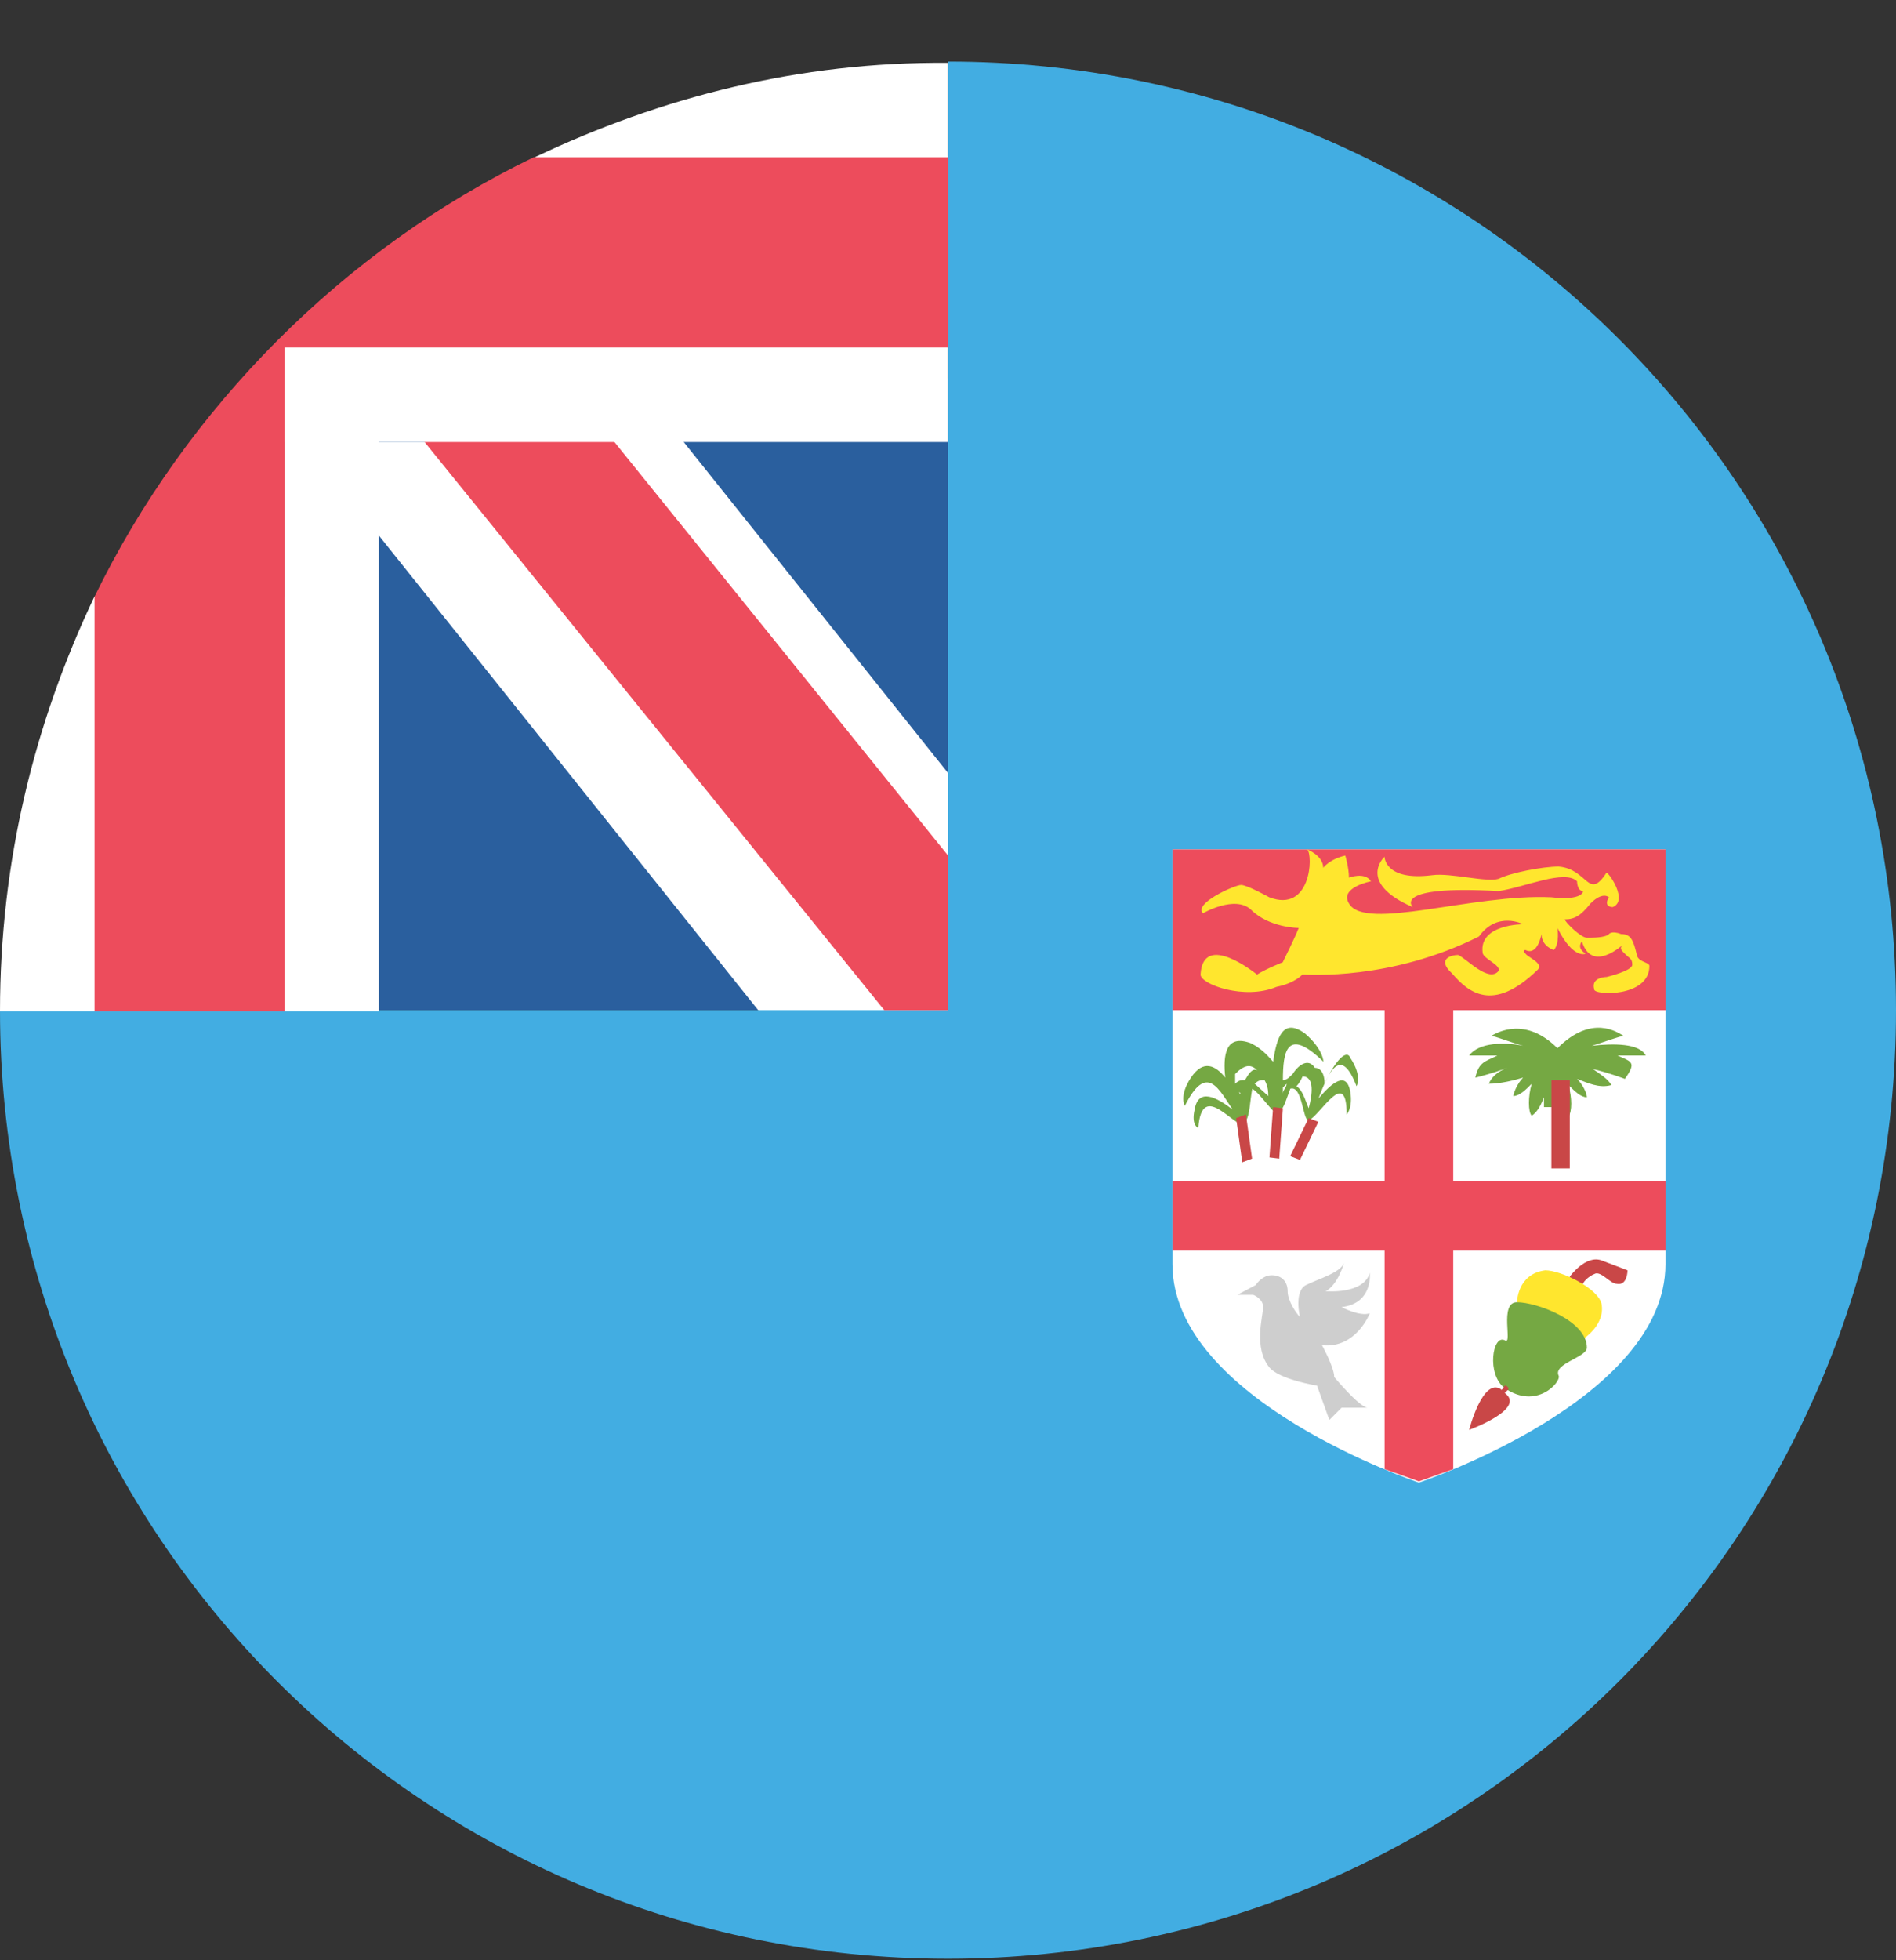 <svg width="30" height="31" viewBox="0 0 30 31" fill="none" xmlns="http://www.w3.org/2000/svg">
<rect x="0" y="0" width="30" height="31" fill="#333333" stroke="none"/>
<path d="M5.008 5.981H15.001V15.975H5.008V5.981Z" fill="#2A5F9E"/>
<path d="M8.461 4.04V6.99H4.812L12.012 15.994H15.02V12.249L8.461 4.04Z" fill="white"/>
<path d="M15 0.974V15.975H0C0 24.281 6.695 30.976 15 30.976C23.305 30.976 30 24.281 30 15.975C30 7.669 23.305 0.974 15 0.974Z" fill="#42ADE2"/>
<path d="M4.502 9.435H1.494C0.543 11.434 0 13.627 0 15.994H5.996V6.951H4.502V9.435Z" fill="white"/>
<path d="M15.001 13.53L8.5 5.476H5.492L13.992 15.975H15.001V13.53Z" fill="#ED4C5C"/>
<path d="M8.459 2.488V5.496H4.5V6.99H14.998V0.994C12.65 0.974 10.457 1.537 8.459 2.488Z" fill="white"/>
<path d="M15.002 2.488H8.443C5.435 3.943 2.951 6.447 1.496 9.435V15.994H4.504V5.496H15.002V2.488Z" fill="#ED4C5C"/>
<path d="M18.551 13.433V19.992C18.551 22.146 22.451 23.446 22.451 23.446C22.451 23.446 26.352 22.146 26.352 19.992V13.433H18.551Z" fill="white"/>
<path d="M26.352 15.975V13.433H18.551V15.975H21.908V18.672H18.551V19.778H21.908V23.233L22.451 23.427L22.994 23.233V19.778H26.352V18.672H22.994V15.975H26.352Z" fill="#ED4C5C"/>
<path d="M26.098 15.276C26.098 15.218 25.943 15.218 25.904 15.121C25.846 14.869 25.807 14.772 25.652 14.772C25.497 14.713 25.458 14.772 25.458 14.772C25.4 14.83 25.206 14.83 25.109 14.83C25.012 14.83 24.759 14.578 24.759 14.539C24.915 14.539 25.012 14.481 25.167 14.287C25.361 14.092 25.458 14.19 25.458 14.19C25.361 14.345 25.516 14.345 25.516 14.345C25.768 14.248 25.458 13.801 25.419 13.801C25.128 14.248 25.128 13.743 24.662 13.704C24.41 13.704 23.905 13.801 23.712 13.898C23.517 13.957 22.955 13.801 22.664 13.84C21.907 13.937 21.907 13.549 21.907 13.549C21.907 13.549 21.46 13.957 22.353 14.345C22.353 14.345 22.004 13.995 23.712 14.092C24.119 14.034 24.759 13.743 24.953 13.937C24.953 13.937 24.953 14.092 25.05 14.092C25.05 14.092 25.05 14.248 24.546 14.19C23.304 14.131 21.596 14.733 21.344 14.287C21.189 14.034 21.693 13.937 21.693 13.937C21.596 13.782 21.344 13.879 21.344 13.879C21.344 13.724 21.286 13.53 21.286 13.53C21.034 13.588 20.937 13.724 20.937 13.724C20.937 13.53 20.684 13.433 20.684 13.433C20.781 13.53 20.742 14.442 20.083 14.19C20.083 14.19 19.733 13.995 19.637 13.995C19.539 13.995 18.88 14.287 19.035 14.442C19.035 14.442 19.539 14.151 19.792 14.384C20.083 14.675 20.549 14.675 20.549 14.675C20.49 14.83 20.296 15.218 20.296 15.218C20.296 15.218 20.044 15.315 19.889 15.412C19.889 15.412 19.035 14.713 18.996 15.412C18.996 15.567 19.695 15.82 20.199 15.606C20.49 15.548 20.607 15.412 20.607 15.412C20.704 15.412 22.004 15.509 23.401 14.81C23.692 14.403 24.1 14.616 24.1 14.616C24.1 14.616 23.401 14.616 23.459 15.063C23.459 15.16 23.75 15.257 23.712 15.354C23.556 15.548 23.207 15.16 23.071 15.102C22.974 15.102 22.722 15.16 22.974 15.393C23.226 15.684 23.614 16.033 24.332 15.334C24.43 15.237 24.177 15.14 24.138 15.082C24.08 15.024 24.138 15.024 24.138 15.024C24.332 15.121 24.391 14.772 24.391 14.772C24.391 14.966 24.585 15.024 24.585 15.024C24.682 14.927 24.643 14.675 24.643 14.675C24.895 15.179 25.089 15.082 25.089 15.082C24.934 14.985 25.031 14.888 25.031 14.888C25.186 15.393 25.671 14.946 25.671 14.946C25.613 15.005 25.671 15.043 25.73 15.102C25.788 15.16 25.827 15.16 25.827 15.257C25.827 15.354 25.419 15.451 25.419 15.451C25.419 15.451 25.167 15.451 25.225 15.645C25.206 15.742 26.098 15.781 26.098 15.276Z" fill="#FFE62E"/>
<path d="M21.111 21.777C21.111 21.622 20.917 21.273 20.917 21.273C21.46 21.331 21.674 20.768 21.674 20.768C21.519 20.826 21.227 20.671 21.227 20.671C21.732 20.613 21.674 20.128 21.674 20.128C21.577 20.477 20.975 20.419 20.975 20.419C21.169 20.322 21.266 19.973 21.266 19.973C21.208 20.128 20.859 20.225 20.665 20.322C20.471 20.419 20.568 20.826 20.568 20.826C20.51 20.768 20.374 20.574 20.374 20.419C20.374 20.264 20.277 20.167 20.122 20.167C19.966 20.167 19.869 20.322 19.869 20.322L19.578 20.477H19.83C19.83 20.477 19.986 20.535 19.986 20.671C19.986 20.807 19.83 21.311 20.083 21.622C20.238 21.816 20.839 21.913 20.839 21.913L21.034 22.456L21.227 22.262H21.635C21.499 22.243 21.111 21.777 21.111 21.777Z" fill="#CECECE"/>
<path d="M25.752 20.089C25.752 20.089 25.597 20.031 25.345 19.934C25.092 19.837 24.84 20.186 24.84 20.186C24.743 20.38 25.034 20.38 25.034 20.341C25.034 20.283 25.131 20.186 25.228 20.147C25.325 20.089 25.48 20.302 25.578 20.302C25.752 20.341 25.752 20.089 25.752 20.089Z" fill="#C94747"/>
<path d="M24.004 20.593C24.004 20.593 24.004 20.147 24.45 20.089C24.703 20.089 25.304 20.38 25.343 20.632C25.382 20.885 25.188 21.079 25.052 21.176" fill="#FFE62E"/>
<path d="M25.594 16.693H26.04C25.943 16.499 25.536 16.499 25.187 16.538C25.381 16.48 25.633 16.383 25.691 16.383C25.594 16.324 25.187 16.033 24.643 16.577C24.139 16.072 23.692 16.324 23.595 16.383C23.654 16.383 23.887 16.48 24.1 16.538C23.809 16.48 23.401 16.48 23.246 16.693H23.692C23.498 16.79 23.401 16.79 23.343 17.042C23.343 17.042 23.595 16.984 23.848 16.887C23.692 16.945 23.595 17.042 23.557 17.139C23.751 17.139 23.964 17.081 24.1 17.042C24.003 17.139 23.945 17.295 23.945 17.333C24.042 17.333 24.139 17.236 24.236 17.139C24.177 17.333 24.177 17.586 24.236 17.644C24.333 17.586 24.391 17.45 24.43 17.353V17.508H24.624V17.314C24.682 17.469 24.721 17.605 24.818 17.663C24.876 17.566 24.876 17.372 24.818 17.159C24.915 17.256 25.012 17.353 25.109 17.353C25.109 17.295 25.051 17.159 24.954 17.062C25.109 17.12 25.303 17.217 25.497 17.159C25.439 17.062 25.342 17.003 25.206 16.907C25.458 16.965 25.71 17.062 25.71 17.062C25.905 16.79 25.808 16.79 25.594 16.693Z" fill="#75A843"/>
<path d="M24.547 17.081H24.838V18.478H24.547V17.081Z" fill="#C94747"/>
<path d="M24.003 20.594C23.712 20.594 23.945 21.292 23.809 21.195C23.615 21.098 23.518 21.738 23.809 21.952C24.313 22.301 24.701 21.855 24.663 21.758C24.566 21.564 25.109 21.467 25.109 21.312C25.109 20.885 24.313 20.594 24.003 20.594Z" fill="#75A843"/>
<path d="M20.959 17.139C20.901 17.081 20.901 17.081 20.959 17.139C20.959 16.984 20.901 16.887 20.804 16.887C20.707 16.732 20.552 16.829 20.454 16.984C20.396 17.042 20.358 17.081 20.299 17.081C20.299 16.635 20.358 16.227 20.94 16.79C20.94 16.79 20.94 16.596 20.649 16.344C20.299 16.091 20.202 16.402 20.144 16.79C20.086 16.732 19.989 16.596 19.795 16.499C19.387 16.344 19.349 16.693 19.387 17.042C19.232 16.848 19.038 16.751 18.844 17.042C18.65 17.333 18.747 17.489 18.747 17.489C19.096 16.79 19.29 17.236 19.504 17.547C19.251 17.353 18.96 17.198 18.902 17.547C18.844 17.799 18.96 17.838 18.96 17.838C19.019 17.042 19.562 17.896 19.717 17.78V17.721C19.775 17.625 19.775 17.43 19.814 17.217C19.969 17.314 20.163 17.663 20.261 17.625V17.566C20.319 17.508 20.358 17.372 20.416 17.217C20.61 17.159 20.61 17.721 20.707 17.721C20.901 17.625 21.308 16.868 21.308 17.625C21.308 17.625 21.405 17.527 21.367 17.275C21.308 16.926 21.076 17.12 20.862 17.372C21.017 16.965 21.211 16.518 21.464 17.178C21.464 17.178 21.561 17.023 21.367 16.732C21.308 16.577 21.114 16.79 20.959 17.139ZM19.698 17.081C19.64 17.081 19.601 17.081 19.543 17.139V16.984C19.698 16.829 19.795 16.829 19.892 16.926C19.814 16.887 19.756 16.984 19.698 17.081ZM19.601 17.275C19.659 17.275 19.659 17.275 19.601 17.275C19.659 17.275 19.601 17.333 19.601 17.372C19.659 17.333 19.659 17.333 19.601 17.275ZM20.358 17.139C20.358 17.198 20.299 17.236 20.299 17.295V17.198L20.358 17.139ZM20.163 16.829C20.105 16.829 20.105 16.829 20.163 16.829ZM19.853 17.139C19.911 17.081 19.95 17.081 20.008 17.081C20.066 17.178 20.067 17.275 20.067 17.333L19.853 17.139ZM20.513 17.178C20.571 17.12 20.61 17.023 20.61 17.023C20.804 17.023 20.765 17.314 20.707 17.527C20.649 17.392 20.61 17.236 20.513 17.178Z" fill="#75A843"/>
<path d="M23.809 22.029L23.867 21.971C23.867 21.913 23.809 21.913 23.809 21.913C23.809 21.913 23.751 22.01 23.751 21.971C23.459 21.777 23.246 22.612 23.246 22.612C23.246 22.612 24.158 22.282 23.809 22.029Z" fill="#C94747"/>
<path d="M19.559 17.683L19.656 18.381L19.811 18.323L19.714 17.624L19.559 17.683Z" fill="#C94747"/>
<path d="M20.086 18.304L20.144 17.508L20.299 17.527L20.241 18.323L20.086 18.304Z" fill="#C94747"/>
<path d="M20.414 18.284L20.569 18.343L20.86 17.741L20.705 17.683L20.414 18.284Z" fill="#C94747"/>
</svg>
